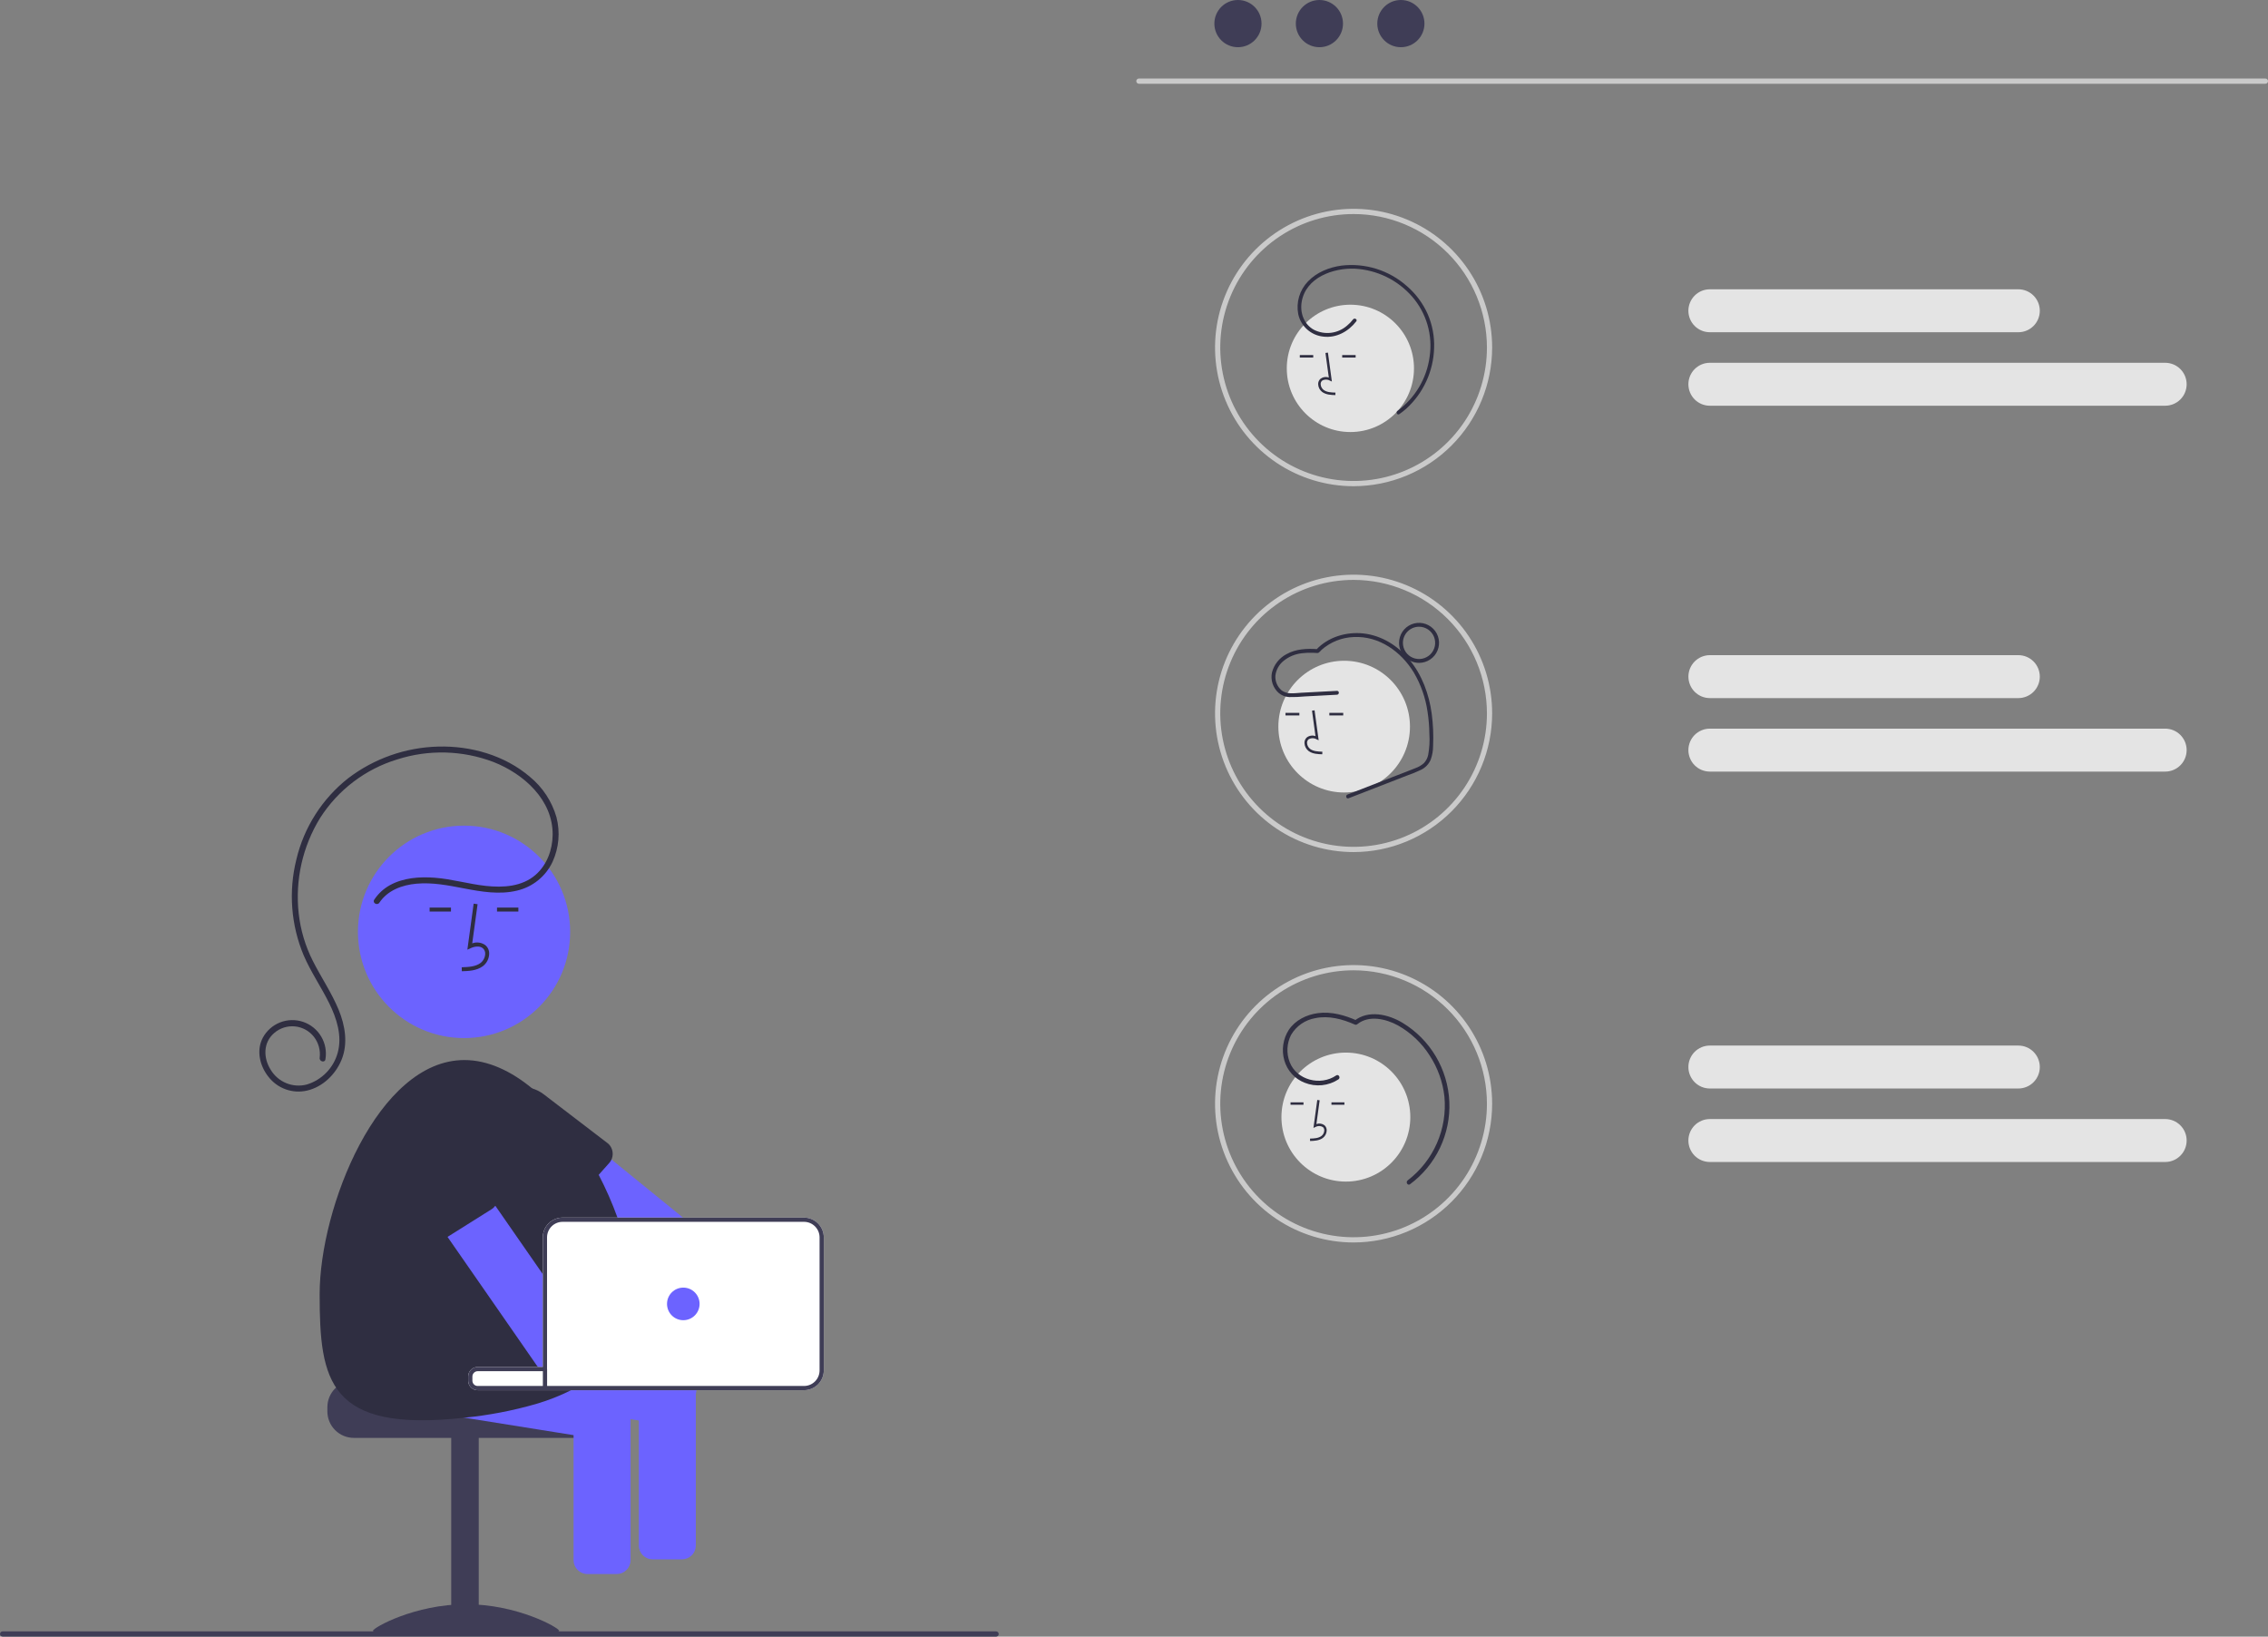<svg width="560" height="404" viewBox="0 0 560 404" fill="none" xmlns="http://www.w3.org/2000/svg">
<rect x="0" y="0" width="560" height="404" fill="#808080" stroke="none"/>
<g clip-path="url(#clip0_286_44414)">
<path d="M80.833 347.36V348.406C80.834 350.14 81.523 351.802 82.748 353.028C83.973 354.254 85.634 354.943 87.366 354.945H142.771C144.504 354.944 146.165 354.255 147.39 353.029C148.616 351.803 149.304 350.14 149.305 348.406V347.36C149.308 345.83 148.771 344.348 147.789 343.176C147.462 342.786 147.092 342.435 146.686 342.129H117.949C117.602 342.129 117.27 341.991 117.025 341.746C116.78 341.501 116.642 341.168 116.642 340.822H87.366C85.634 340.824 83.974 341.514 82.749 342.739C81.524 343.965 80.835 345.627 80.833 347.36Z" fill="#3F3D56"/>
<path d="M111.412 402.808H118.207V354.685H111.412V402.808Z" fill="#3F3D56"/>
<path d="M92.073 402.57C92.073 403.304 102.37 402.854 115.071 402.854C127.773 402.854 138.069 403.304 138.069 402.57C138.069 401.835 127.773 396.008 115.071 396.008C102.37 396.008 92.073 401.835 92.073 402.57Z" fill="#3F3D56"/>
<path d="M91.495 346.257L114.682 349.96L141.621 354.265L150.962 355.756C151.858 355.897 152.775 355.677 153.509 355.144C154.244 354.61 154.738 353.807 154.882 352.91L155.305 350.263L155.697 347.8L156.021 345.77C156.094 345.316 156.075 344.852 155.963 344.406C155.852 343.96 155.651 343.542 155.373 343.176C155.044 342.725 154.608 342.366 154.103 342.129H117.949C117.602 342.129 117.27 341.991 117.025 341.746C116.78 341.501 116.642 341.168 116.642 340.822V339.791C116.642 339.444 116.78 339.112 117.025 338.867C117.27 338.621 117.602 338.484 117.949 338.484H132.155L125.606 337.437L105.472 334.22L93.717 332.343C92.818 332.2 91.899 332.42 91.162 332.955C90.426 333.489 89.931 334.294 89.786 335.193L88.647 342.328C88.508 343.227 88.729 344.144 89.263 344.879C89.796 345.615 90.599 346.11 91.495 346.257Z" fill="#6C63FF"/>
<path d="M141.621 345.263V385.127C141.622 386.035 141.984 386.905 142.625 387.548C143.267 388.19 144.137 388.551 145.045 388.553H152.273C153.181 388.551 154.051 388.19 154.693 387.548C155.335 386.906 155.696 386.035 155.697 385.127V345.263C155.698 344.506 155.446 343.772 154.981 343.176C154.637 342.718 154.179 342.357 153.653 342.129H143.66C143.136 342.359 142.681 342.719 142.337 343.176C141.873 343.772 141.621 344.507 141.621 345.263Z" fill="#6C63FF"/>
<path d="M119.835 277.791C119.872 278.146 119.964 278.494 120.107 278.821C120.325 279.321 120.66 279.761 121.085 280.103L121.101 280.113L141.726 296.857L142.029 297.098L146.299 300.566L147.59 301.612H169.925L168.639 300.566L150.988 286.233L139.159 276.629L129.955 269.16C129.416 268.721 128.756 268.458 128.063 268.407C128.06 268.404 128.056 268.402 128.052 268.401C127.847 268.387 127.64 268.39 127.435 268.412C127.129 268.443 126.828 268.517 126.542 268.632C126.346 268.702 126.16 268.797 125.988 268.914C125.663 269.112 125.374 269.365 125.136 269.662L120.651 275.191L120.583 275.28C120.299 275.628 120.086 276.029 119.958 276.46C119.83 276.891 119.788 277.343 119.835 277.791Z" fill="#6C63FF"/>
<path d="M121.1 280.113C121.489 281.086 122.054 281.978 122.768 282.744L136.499 297.505C136.831 297.811 137.219 298.047 137.643 298.201C138.066 298.356 138.516 298.425 138.966 298.405C139.416 298.385 139.858 298.276 140.266 298.085C140.674 297.894 141.04 297.624 141.344 297.291L141.726 296.857L141.893 296.669L147.825 290.01L150.376 287.143C150.546 286.967 150.693 286.77 150.815 286.557C150.878 286.453 150.935 286.343 150.988 286.233C151.201 285.744 151.3 285.213 151.275 284.68C151.258 284.226 151.149 283.781 150.956 283.37C150.763 282.959 150.489 282.592 150.151 282.289L134.23 270.112C132.473 268.764 130.262 268.152 128.063 268.407C128.06 268.404 128.056 268.402 128.052 268.401C127.564 268.463 127.081 268.564 126.609 268.705C126.4 268.762 126.197 268.835 125.987 268.914C124.638 269.422 123.441 270.269 122.512 271.372C121.501 272.561 120.835 274.005 120.586 275.545C120.337 277.086 120.515 278.666 121.1 280.113Z" fill="#2F2E41"/>
<path d="M114.581 256.25C129.05 256.25 140.779 244.512 140.779 230.032C140.779 215.552 129.05 203.814 114.581 203.814C100.112 203.814 88.382 215.552 88.382 230.032C88.382 244.512 100.112 256.25 114.581 256.25Z" fill="#6C63FF"/>
<path d="M107.605 342.642L117.321 344.19L117.541 344.227L132.312 346.586L141.621 348.077L155.305 350.263L155.697 350.326L157.73 350.65L167.071 352.141C167.968 352.283 168.884 352.063 169.619 351.529C170.354 350.996 170.847 350.193 170.991 349.296L171.806 344.19L172.131 342.161C172.131 342.15 172.136 342.14 172.136 342.129H117.949C117.602 342.129 117.27 341.991 117.025 341.746C116.78 341.501 116.642 341.168 116.642 340.822V339.791C116.642 339.444 116.78 339.112 117.025 338.867C117.27 338.621 117.602 338.484 117.949 338.484H135.072V332.766L134.026 332.599L128.862 331.772L109.821 328.733C108.923 328.591 108.006 328.81 107.27 329.344C106.534 329.877 106.04 330.681 105.895 331.579L105.472 334.22L104.756 338.719C104.616 339.617 104.837 340.534 105.371 341.269C105.904 342.005 106.708 342.498 107.605 342.642Z" fill="#6C63FF"/>
<path d="M78.925 319.48C78.925 340.853 81.094 353.637 114.546 349.976C114.593 349.97 114.635 349.965 114.682 349.96C120.648 349.37 126.549 348.241 132.312 346.586C135.307 345.711 138.218 344.569 141.01 343.176C141.668 342.841 142.301 342.49 142.923 342.129H117.949C117.602 342.129 117.27 341.991 117.025 341.746C116.78 341.501 116.642 341.168 116.642 340.822V339.791C116.642 339.444 116.78 339.112 117.025 338.867C117.27 338.621 117.602 338.484 117.949 338.484H135.072V305.446C135.073 304.429 135.477 303.455 136.195 302.736C136.914 302.018 137.887 301.613 138.903 301.612H152.833C152.712 301.266 152.592 300.916 152.462 300.566C151.155 296.947 149.606 293.42 147.825 290.01C145.386 285.274 142.483 280.792 139.159 276.629C136.845 273.729 134.246 271.067 131.403 268.684C126.16 264.353 120.452 261.674 114.661 261.674C93.304 261.674 78.925 298.107 78.925 319.48Z" fill="#2F2E41"/>
<path d="M114.03 239.749L114.003 238.769C115.824 238.719 117.43 238.604 118.637 237.722C118.979 237.458 119.26 237.123 119.461 236.74C119.662 236.357 119.778 235.936 119.802 235.504C119.823 235.24 119.784 234.975 119.686 234.729C119.588 234.483 119.435 234.263 119.238 234.086C118.437 233.409 117.148 233.628 116.209 234.059L115.399 234.431L116.952 223.07L117.922 223.203L116.601 232.867C117.142 232.666 117.724 232.604 118.295 232.686C118.866 232.768 119.408 232.992 119.87 233.338C120.181 233.609 120.425 233.949 120.583 234.331C120.741 234.713 120.809 235.126 120.781 235.538C120.752 236.119 120.597 236.686 120.326 237.199C120.056 237.713 119.676 238.162 119.214 238.513C117.664 239.647 115.649 239.704 114.03 239.749Z" fill="#2F2E41"/>
<path d="M127.992 224.037H122.719V225.016H127.992V224.037Z" fill="#2F2E41"/>
<path d="M111.348 224.037H106.076V225.016H111.348V224.037Z" fill="#2F2E41"/>
<path d="M93.672 222.828C95.71 219.759 99.295 218.458 102.83 218.141C106.81 217.785 110.655 218.553 114.54 219.299C118.816 220.12 123.341 220.889 127.649 219.85C129.555 219.409 131.336 218.541 132.858 217.31C134.38 216.08 135.603 214.52 136.434 212.748C138.012 209.291 138.352 205.396 137.397 201.717C136.271 197.811 133.986 194.339 130.843 191.762C124.643 186.456 116.252 184.071 108.181 184.295C100.141 184.503 92.37 187.237 85.97 192.111C79.559 197.161 75.047 204.236 73.172 212.182C71.21 220.063 71.849 228.367 74.993 235.855C76.759 239.955 79.313 243.651 81.284 247.648C83.119 251.369 84.532 255.696 83.391 259.846C82.888 261.698 81.924 263.391 80.588 264.767C79.253 266.143 77.589 267.157 75.754 267.713C74.074 268.154 72.296 268.037 70.688 267.38C69.08 266.723 67.729 265.561 66.837 264.07C64.991 261.157 64.947 257.341 67.719 254.989C68.418 254.386 69.231 253.932 70.111 253.654C70.991 253.376 71.918 253.28 72.836 253.371C73.754 253.463 74.644 253.741 75.452 254.187C76.259 254.634 76.967 255.24 77.533 255.969C78.658 257.431 79.161 259.277 78.934 261.108C78.798 262.033 80.213 262.432 80.35 261.498C80.681 259.562 80.314 257.572 79.315 255.881C78.316 254.191 76.75 252.91 74.896 252.267C73.041 251.625 71.019 251.662 69.189 252.372C67.359 253.082 65.841 254.419 64.905 256.145C63.233 259.29 64.135 263.084 66.257 265.772C67.352 267.204 68.835 268.29 70.531 268.9C72.226 269.51 74.061 269.618 75.816 269.212C79.678 268.319 82.838 265.247 84.324 261.638C85.978 257.619 85.22 253.134 83.608 249.234C81.864 245.019 79.276 241.238 77.229 237.176C75.375 233.504 74.196 229.53 73.747 225.442C72.847 217.232 74.71 208.956 79.038 201.924C83.45 195.001 90.184 189.879 98.03 187.479C105.82 184.974 114.229 185.197 121.876 188.11C129.338 191.052 136.543 197.464 136.456 206.076C136.419 209.755 135.055 213.507 132.239 215.96C128.874 218.893 124.189 219.143 119.959 218.686C115.702 218.225 111.568 216.981 107.293 216.664C103.574 216.388 99.563 216.675 96.243 218.523C94.696 219.386 93.38 220.608 92.404 222.087C91.88 222.877 93.151 223.613 93.672 222.828Z" fill="#2F2E41"/>
<path d="M97.841 286.997C97.883 287.092 97.93 287.184 97.982 287.274C98.034 287.368 98.092 287.459 98.154 287.546L109.612 304.049L110.5 305.331L119.846 318.784L128.862 331.772L132.511 337.035C132.609 337.178 132.719 337.313 132.84 337.437C133.404 338.031 134.163 338.403 134.978 338.484H135.072V316.038L134.026 314.532L122.303 297.647L109.711 279.512C109.193 278.766 108.399 278.256 107.506 278.094C106.612 277.932 105.691 278.132 104.944 278.648L101.081 281.332L99.006 282.776C98.35 283.232 97.874 283.905 97.662 284.676C97.449 285.447 97.512 286.268 97.841 286.997Z" fill="#6C63FF"/>
<path d="M96.048 286.594L96.565 287.635L96.571 287.64L96.712 287.917L105.111 304.604C105.585 305.38 106.346 305.936 107.229 306.152C108.111 306.368 109.043 306.225 109.821 305.754L110.364 305.414L110.5 305.331L121.33 298.531C121.717 298.296 122.053 297.988 122.32 297.623C122.587 297.258 122.779 296.844 122.885 296.404C122.991 295.964 123.008 295.508 122.937 295.062C122.866 294.615 122.707 294.187 122.47 293.802L110.574 277.66C109.407 276.078 107.733 274.946 105.831 274.455C103.929 273.963 101.916 274.142 100.13 274.961C99.727 275.143 99.339 275.356 98.97 275.599C97.221 276.755 95.958 278.513 95.419 280.54C94.88 282.567 95.104 284.721 96.048 286.594Z" fill="#2F2E41"/>
<path d="M157.73 342.129V381.512C157.732 382.42 158.093 383.291 158.735 383.933C159.376 384.576 160.246 384.937 161.154 384.938H168.383C169.29 384.937 170.16 384.575 170.802 383.933C171.444 383.291 171.805 382.42 171.806 381.512V342.129H157.73Z" fill="#6C63FF"/>
<path d="M115.596 339.791V340.822C115.597 341.366 115.786 341.894 116.131 342.315C116.476 342.737 116.955 343.026 117.489 343.134C117.562 343.144 117.635 343.16 117.708 343.165C117.786 343.17 117.865 343.176 117.949 343.176H198.526C199.82 343.175 201.061 342.661 201.976 341.746C202.891 340.831 203.406 339.59 203.408 338.295V305.446C203.406 304.151 202.891 302.91 201.976 301.995C201.061 301.08 199.82 300.566 198.526 300.566H138.903C137.61 300.567 136.37 301.082 135.456 301.996C134.542 302.911 134.028 304.152 134.026 305.446V337.437H117.949C117.325 337.437 116.726 337.685 116.285 338.127C115.844 338.568 115.596 339.167 115.596 339.791Z" fill="white"/>
<path d="M115.596 339.791V340.822C115.597 341.366 115.786 341.894 116.131 342.315C116.476 342.737 116.955 343.026 117.489 343.134C117.562 343.144 117.635 343.16 117.708 343.165C117.786 343.17 117.865 343.176 117.949 343.176H198.526C199.82 343.175 201.061 342.661 201.976 341.746C202.891 340.831 203.406 339.59 203.408 338.295V305.446C203.406 304.151 202.891 302.91 201.976 301.995C201.061 301.08 199.82 300.566 198.526 300.566H138.903C137.61 300.567 136.37 301.082 135.456 301.996C134.542 302.911 134.028 304.152 134.026 305.446V337.437H117.949C117.325 337.437 116.726 337.685 116.285 338.127C115.844 338.568 115.596 339.167 115.596 339.791ZM116.642 340.822V339.791C116.642 339.444 116.78 339.112 117.025 338.867C117.27 338.622 117.602 338.484 117.949 338.484H135.072V305.446C135.073 304.429 135.477 303.455 136.195 302.736C136.914 302.018 137.887 301.613 138.903 301.612H198.526C199.543 301.612 200.518 302.016 201.237 302.735C201.956 303.454 202.361 304.429 202.363 305.446V338.295C202.361 339.312 201.956 340.287 201.237 341.006C200.518 341.725 199.543 342.129 198.526 342.129H117.949C117.602 342.129 117.27 341.991 117.025 341.746C116.78 341.501 116.642 341.168 116.642 340.822Z" fill="#3F3D56"/>
<path d="M168.717 325.894C170.937 325.894 172.736 324.093 172.736 321.871C172.736 319.649 170.937 317.849 168.717 317.849C166.497 317.849 164.697 319.649 164.697 321.871C164.697 324.093 166.497 325.894 168.717 325.894Z" fill="#6C63FF"/>
<path d="M135.088 337.992H134.042V342.7H135.088V337.992Z" fill="#3F3D56"/>
<path d="M559.356 20.675H281.211C281.04 20.675 280.876 20.607 280.755 20.486C280.634 20.365 280.567 20.201 280.567 20.03C280.567 19.859 280.634 19.695 280.755 19.575C280.876 19.454 281.04 19.386 281.211 19.386H559.356C559.527 19.386 559.691 19.454 559.812 19.575C559.932 19.695 560 19.859 560 20.03C560 20.201 559.932 20.365 559.812 20.486C559.691 20.607 559.527 20.675 559.356 20.675Z" fill="#CACACA"/>
<path d="M305.666 11.654C308.882 11.654 311.489 9.045 311.489 5.827C311.489 2.609 308.882 0 305.666 0C302.451 0 299.844 2.609 299.844 5.827C299.844 9.045 302.451 11.654 305.666 11.654Z" fill="#3F3D56"/>
<path d="M325.781 11.654C328.996 11.654 331.603 9.045 331.603 5.827C331.603 2.609 328.996 0 325.781 0C322.565 0 319.958 2.609 319.958 5.827C319.958 9.045 322.565 11.654 325.781 11.654Z" fill="#3F3D56"/>
<path d="M345.895 11.654C349.111 11.654 351.718 9.045 351.718 5.827C351.718 2.609 349.111 0 345.895 0C342.679 0 340.073 2.609 340.073 5.827C340.073 9.045 342.679 11.654 345.895 11.654Z" fill="#3F3D56"/>
<path d="M334.221 120.02C327.455 120.02 320.841 118.012 315.215 114.25C309.589 110.488 305.204 105.141 302.614 98.885C300.025 92.63 299.348 85.746 300.668 79.105C301.988 72.463 305.246 66.363 310.03 61.575C314.815 56.787 320.911 53.526 327.547 52.205C334.183 50.884 341.062 51.562 347.313 54.153C353.564 56.744 358.907 61.133 362.667 66.763C366.426 72.393 368.432 79.012 368.432 85.784C368.422 94.86 364.814 103.563 358.401 109.981C351.987 116.4 343.292 120.01 334.221 120.02ZM334.221 52.836C327.71 52.836 321.344 54.768 315.93 58.388C310.516 62.009 306.296 67.154 303.804 73.175C301.312 79.195 300.66 85.82 301.931 92.211C303.201 98.603 306.337 104.473 310.941 109.081C315.545 113.689 321.412 116.827 327.798 118.098C334.185 119.37 340.805 118.717 346.821 116.224C352.836 113.73 357.978 109.507 361.596 104.088C365.214 98.67 367.145 92.3 367.144 85.784C367.135 77.048 363.663 68.674 357.491 62.497C351.318 56.32 342.95 52.846 334.221 52.836Z" fill="#CACACA"/>
<path d="M332.315 291.677C341.102 291.677 348.225 284.549 348.225 275.756C348.225 266.963 341.102 259.835 332.315 259.835C323.529 259.835 316.406 266.963 316.406 275.756C316.406 284.549 323.529 291.677 332.315 291.677Z" fill="#E4E4E4"/>
<path d="M323.478 281.657L323.461 281.062C324.567 281.031 325.543 280.962 326.275 280.426C326.483 280.265 326.654 280.062 326.776 279.83C326.898 279.597 326.969 279.341 326.983 279.079C326.996 278.919 326.972 278.758 326.912 278.608C326.853 278.459 326.76 278.325 326.64 278.218C326.364 278.05 326.047 277.96 325.723 277.957C325.399 277.954 325.081 278.038 324.801 278.201L324.309 278.427L325.252 271.528L325.841 271.609L325.039 277.478C325.367 277.356 325.721 277.318 326.068 277.368C326.415 277.418 326.743 277.554 327.024 277.763C327.213 277.928 327.361 278.135 327.457 278.367C327.553 278.599 327.594 278.849 327.577 279.1C327.56 279.452 327.466 279.796 327.301 280.108C327.137 280.421 326.907 280.693 326.626 280.906C325.684 281.595 324.461 281.629 323.478 281.657Z" fill="#2F2E41"/>
<path d="M331.956 272.115H328.754V272.71H331.956V272.115Z" fill="#2F2E41"/>
<path d="M321.849 272.115H318.647V272.71H321.849V272.115Z" fill="#2F2E41"/>
<path d="M329.921 265.474C326.083 268.11 320.187 266.657 318.448 262.203C318.023 261.119 317.834 259.958 317.892 258.795C317.951 257.632 318.255 256.496 318.786 255.46C319.422 254.375 320.288 253.443 321.323 252.73C322.357 252.016 323.536 251.538 324.775 251.33C328.067 250.647 331.47 251.563 334.478 252.895C334.587 252.952 334.71 252.973 334.831 252.958C334.953 252.942 335.066 252.89 335.157 252.807C338.031 250.514 342.206 251.51 345.152 253.113C348.339 254.903 351.034 257.455 352.997 260.54C355 263.598 356.251 267.088 356.649 270.722C357.013 274.651 356.372 278.607 354.786 282.219C353.2 285.83 350.722 288.979 347.584 291.367C347.014 291.794 347.572 292.768 348.15 292.335C351.318 289.993 353.861 286.905 355.554 283.346C357.247 279.787 358.039 275.865 357.858 271.927C357.678 267.989 356.531 264.156 354.52 260.767C352.508 257.377 349.694 254.536 346.325 252.493C342.791 250.365 337.865 249.222 334.365 252.015L335.044 251.927C332.034 250.595 328.737 249.655 325.421 250.092C322.604 250.463 319.837 251.815 318.222 254.222C317.512 255.327 317.047 256.571 316.857 257.87C316.666 259.17 316.756 260.495 317.119 261.757C317.473 263.005 318.112 264.153 318.985 265.111C319.858 266.07 320.942 266.812 322.15 267.279C323.505 267.82 324.97 268.027 326.421 267.881C327.872 267.735 329.266 267.242 330.486 266.442C331.077 266.036 330.517 265.064 329.921 265.474Z" fill="#2F2E41"/>
<path d="M333.428 106.649C342.101 106.649 349.132 99.613 349.132 90.933C349.132 82.254 342.101 75.217 333.428 75.217C324.755 75.217 317.724 82.254 317.724 90.933C317.724 99.613 324.755 106.649 333.428 106.649Z" fill="#E4E4E4"/>
<path d="M329.721 97.53C328.703 97.502 327.436 97.467 326.46 96.753C326.17 96.532 325.931 96.25 325.761 95.927C325.591 95.603 325.493 95.247 325.475 94.882C325.457 94.623 325.5 94.363 325.599 94.122C325.699 93.882 325.852 93.668 326.048 93.497C326.339 93.28 326.679 93.139 327.038 93.088C327.398 93.036 327.764 93.075 328.104 93.201L327.273 87.123L327.883 87.039L328.86 94.185L328.351 93.951C328.061 93.782 327.731 93.695 327.396 93.698C327.061 93.701 326.732 93.794 326.445 93.968C326.322 94.079 326.225 94.218 326.164 94.373C326.102 94.527 326.077 94.694 326.091 94.86C326.105 95.132 326.179 95.397 326.305 95.638C326.432 95.879 326.609 96.089 326.824 96.255C327.583 96.811 328.593 96.882 329.739 96.914L329.721 97.53Z" fill="#2F2E41"/>
<path d="M324.256 87.647H320.939V88.263H324.256V87.647Z" fill="#2F2E41"/>
<path d="M334.725 87.647H331.408V88.263H334.725V87.647Z" fill="#2F2E41"/>
<path d="M334.885 79.316C332.977 81.813 329.948 83.488 326.747 83.091C325.261 82.939 323.862 82.32 322.75 81.323C321.637 80.327 320.868 79.004 320.552 77.543C320.277 76.104 320.351 74.619 320.769 73.215C321.187 71.81 321.936 70.526 322.953 69.472C325.111 67.201 328.199 65.979 331.256 65.56C334.146 65.22 337.076 65.494 339.853 66.365C342.63 67.237 345.192 68.684 347.371 70.615C349.569 72.507 351.324 74.862 352.511 77.51C353.654 80.138 354.198 82.989 354.104 85.854C354.028 88.704 353.376 91.508 352.186 94.098C350.996 96.688 349.294 99.01 347.181 100.923C346.65 101.388 346.094 101.824 345.516 102.228C345.028 102.571 344.566 101.769 345.05 101.43C347.202 99.857 349.015 97.865 350.379 95.574C351.743 93.283 352.631 90.74 352.989 88.097C353.391 85.448 353.212 82.744 352.465 80.172C351.717 77.6 350.42 75.221 348.662 73.201C346.887 71.175 344.727 69.525 342.308 68.344C339.888 67.164 337.258 66.478 334.571 66.327C329.167 66.091 322.414 68.505 321.403 74.525C320.95 77.223 321.957 80.059 324.428 81.41C325.736 82.069 327.21 82.324 328.663 82.143C330.117 81.962 331.483 81.353 332.59 80.393C333.147 79.938 333.649 79.42 334.087 78.849C334.444 78.383 335.246 78.843 334.885 79.316Z" fill="#2F2E41"/>
<path d="M334.221 210.334C327.455 210.334 320.841 208.326 315.215 204.564C309.589 200.802 305.204 195.455 302.614 189.199C300.025 182.943 299.348 176.06 300.668 169.418C301.988 162.777 305.246 156.677 310.03 151.889C314.815 147.1 320.911 143.84 327.547 142.519C334.183 141.198 341.062 141.876 347.313 144.467C353.564 147.058 358.907 151.446 362.667 157.076C366.426 162.707 368.432 169.326 368.432 176.097C368.422 185.174 364.814 193.876 358.401 200.295C351.987 206.713 343.292 210.324 334.221 210.334ZM334.221 143.149C327.71 143.149 321.344 145.082 315.93 148.702C310.516 152.322 306.296 157.468 303.804 163.489C301.312 169.509 300.66 176.134 301.931 182.525C303.201 188.916 306.337 194.787 310.941 199.395C315.545 204.003 321.412 207.141 327.798 208.412C334.185 209.683 340.805 209.031 346.821 206.537C352.836 204.043 357.978 199.82 361.596 194.402C365.214 188.984 367.145 182.614 367.144 176.097C367.135 167.362 363.663 158.987 357.491 152.811C351.318 146.634 342.95 143.159 334.221 143.149Z" fill="#CACACA"/>
<path d="M334.221 306.705C327.455 306.705 320.841 304.697 315.215 300.935C309.589 297.173 305.204 291.826 302.614 285.57C300.025 279.314 299.348 272.43 300.668 265.789C301.988 259.148 305.246 253.048 310.03 248.259C314.815 243.471 320.911 240.211 327.547 238.89C334.183 237.569 341.062 238.247 347.313 240.838C353.565 243.429 358.908 247.817 362.667 253.448C366.426 259.078 368.432 265.697 368.432 272.469C368.422 281.545 364.814 290.248 358.401 296.666C351.987 303.084 343.292 306.695 334.221 306.705ZM334.221 239.52C327.71 239.52 321.344 241.453 315.93 245.073C310.516 248.693 306.296 253.839 303.804 259.86C301.312 265.88 300.66 272.505 301.931 278.896C303.201 285.287 306.337 291.158 310.941 295.766C315.545 300.374 321.412 303.512 327.798 304.783C334.185 306.055 340.804 305.402 346.82 302.908C352.836 300.415 357.978 296.192 361.596 290.773C365.214 285.355 367.144 278.985 367.145 272.469C367.135 263.733 363.663 255.359 357.491 249.182C351.319 243.005 342.95 239.53 334.221 239.52Z" fill="#CACACA"/>
<path d="M331.893 195.628C340.866 195.628 348.14 188.349 348.14 179.369C348.14 170.389 340.866 163.11 331.893 163.11C322.92 163.11 315.646 170.389 315.646 179.369C315.646 188.349 322.92 195.628 331.893 195.628Z" fill="#E4E4E4"/>
<path d="M326.486 186.194C325.433 186.165 324.122 186.129 323.112 185.39C322.812 185.162 322.565 184.87 322.389 184.535C322.212 184.201 322.112 183.832 322.093 183.454C322.075 183.186 322.119 182.917 322.221 182.669C322.324 182.42 322.483 182.199 322.686 182.022C322.986 181.797 323.339 181.651 323.71 181.598C324.082 181.544 324.461 181.585 324.813 181.715L323.953 175.427L324.584 175.34L325.595 182.733L325.068 182.491C324.768 182.317 324.427 182.226 324.08 182.229C323.733 182.232 323.393 182.329 323.097 182.509C322.969 182.624 322.869 182.767 322.805 182.927C322.742 183.088 322.716 183.26 322.73 183.432C322.745 183.713 322.821 183.987 322.952 184.236C323.083 184.486 323.266 184.703 323.488 184.875C324.274 185.45 325.319 185.524 326.504 185.557L326.486 186.194Z" fill="#2F2E41"/>
<path d="M320.831 175.969H317.4V176.607H320.831V175.969Z" fill="#2F2E41"/>
<path d="M331.663 175.969H328.231V176.607H331.663V175.969Z" fill="#2F2E41"/>
<path d="M332.711 196.136L343.948 191.77C345.786 191.057 347.634 190.365 349.462 189.626C350.245 189.353 350.966 188.928 351.584 188.375C352.122 187.805 352.488 187.095 352.642 186.326C352.948 184.633 353.046 182.909 352.933 181.192C352.912 179.352 352.76 177.515 352.48 175.696C351.99 172.277 350.837 168.987 349.088 166.01C345.936 160.835 340.506 156.942 334.26 157.253C331.326 157.355 328.517 158.472 326.312 160.414C326.088 160.682 325.837 160.925 325.562 161.141C325.371 161.213 325.163 161.227 324.965 161.181C324.702 161.164 324.44 161.152 324.177 161.143C323.266 161.104 322.354 161.143 321.449 161.257C319.8 161.435 318.237 162.085 316.947 163.128C316.383 163.577 315.913 164.133 315.563 164.764C315.214 165.396 314.992 166.09 314.91 166.807C314.867 167.472 314.977 168.139 315.232 168.755C315.487 169.372 315.879 169.921 316.38 170.362C317.721 171.492 319.634 171.095 321.242 171.01L327.134 170.697L330.119 170.539C330.733 170.506 330.731 171.463 330.119 171.495L322.185 171.916C320.9 172.04 319.61 172.093 318.32 172.073C317.339 172.028 316.403 171.652 315.665 171.004C314.991 170.384 314.489 169.601 314.208 168.729C313.926 167.857 313.876 166.927 314.06 166.03C314.305 165.066 314.749 164.164 315.364 163.382C315.979 162.6 316.751 161.957 317.63 161.492C319.952 160.182 322.724 160.056 325.321 160.25L324.983 160.39C327.921 157.235 332.421 155.902 336.646 156.368C341.107 156.861 345.074 159.351 347.925 162.757C351.103 166.553 352.835 171.288 353.508 176.156C353.858 178.784 353.974 181.439 353.853 184.088C353.858 185.256 353.658 186.416 353.263 187.515C352.811 188.585 351.996 189.46 350.961 189.985C349.774 190.558 348.554 191.06 347.308 191.487L343.167 193.095L335.035 196.254L332.965 197.058C332.391 197.281 332.143 196.356 332.711 196.136Z" fill="#2F2E41"/>
<path d="M345.442 158.692C345.442 157.715 345.732 156.76 346.275 155.947C346.817 155.134 347.588 154.501 348.491 154.127C349.393 153.753 350.386 153.655 351.344 153.846C352.301 154.036 353.181 154.507 353.872 155.198C354.562 155.889 355.033 156.77 355.223 157.728C355.414 158.687 355.316 159.68 354.942 160.583C354.568 161.486 353.935 162.258 353.123 162.801C352.311 163.344 351.357 163.634 350.38 163.634C349.071 163.632 347.816 163.111 346.89 162.185C345.965 161.258 345.444 160.002 345.442 158.692ZM346.398 158.692C346.398 159.481 346.632 160.251 347.069 160.906C347.507 161.562 348.129 162.072 348.856 162.374C349.584 162.676 350.385 162.755 351.157 162.601C351.929 162.447 352.639 162.068 353.196 161.51C353.753 160.953 354.132 160.243 354.286 159.47C354.439 158.697 354.361 157.895 354.059 157.167C353.758 156.439 353.247 155.817 352.593 155.379C351.938 154.941 351.168 154.707 350.38 154.707C349.324 154.708 348.312 155.129 347.566 155.876C346.819 156.623 346.399 157.636 346.398 158.692Z" fill="#2F2E41"/>
<path d="M534.616 100.154H422.182C420.777 100.154 419.43 99.596 418.437 98.602C417.444 97.608 416.886 96.26 416.886 94.854C416.886 93.449 417.444 92.101 418.437 91.107C419.43 90.113 420.777 89.555 422.182 89.555H534.616C535.312 89.555 536.001 89.692 536.643 89.958C537.286 90.224 537.869 90.615 538.361 91.107C538.853 91.599 539.243 92.183 539.509 92.826C539.775 93.469 539.912 94.158 539.912 94.854C539.912 95.55 539.775 96.24 539.509 96.883C539.243 97.526 538.853 98.11 538.361 98.602C537.869 99.094 537.286 99.484 536.643 99.751C536.001 100.017 535.312 100.154 534.616 100.154Z" fill="#E4E4E4"/>
<path d="M498.36 82.013H422.182C420.777 82.013 419.43 81.454 418.437 80.46C417.444 79.466 416.886 78.118 416.886 76.713C416.886 75.307 417.444 73.959 418.437 72.965C419.43 71.971 420.777 71.413 422.182 71.413H498.36C499.056 71.413 499.744 71.55 500.387 71.817C501.029 72.083 501.613 72.473 502.105 72.965C502.597 73.457 502.987 74.042 503.253 74.685C503.519 75.328 503.656 76.017 503.656 76.713C503.656 77.409 503.519 78.098 503.253 78.741C502.987 79.384 502.597 79.968 502.105 80.46C501.613 80.953 501.029 81.343 500.387 81.609C499.744 81.876 499.056 82.013 498.36 82.013Z" fill="#E4E4E4"/>
<path d="M534.616 190.468H422.182C420.777 190.468 419.43 189.909 418.437 188.916C417.444 187.922 416.886 186.574 416.886 185.168C416.886 183.762 417.444 182.414 418.437 181.42C419.43 180.427 420.777 179.868 422.182 179.868H534.616C536.021 179.868 537.368 180.427 538.361 181.42C539.354 182.414 539.912 183.762 539.912 185.168C539.912 186.574 539.354 187.922 538.361 188.916C537.368 189.909 536.021 190.468 534.616 190.468Z" fill="#E4E4E4"/>
<path d="M498.36 172.326H422.182C420.778 172.325 419.433 171.766 418.441 170.772C417.449 169.778 416.892 168.431 416.892 167.026C416.892 165.622 417.449 164.275 418.441 163.281C419.433 162.287 420.778 161.728 422.182 161.727H498.36C499.765 161.727 501.112 162.285 502.105 163.279C503.098 164.273 503.656 165.621 503.656 167.026C503.656 168.432 503.098 169.78 502.105 170.774C501.112 171.768 499.765 172.326 498.36 172.326Z" fill="#E4E4E4"/>
<path d="M534.616 286.839H422.182C420.777 286.839 419.43 286.281 418.437 285.287C417.444 284.293 416.886 282.945 416.886 281.539C416.886 280.134 417.444 278.786 418.437 277.792C419.43 276.798 420.777 276.239 422.182 276.239H534.616C536.021 276.239 537.368 276.798 538.361 277.792C539.354 278.786 539.912 280.134 539.912 281.539C539.912 282.945 539.354 284.293 538.361 285.287C537.368 286.281 536.021 286.839 534.616 286.839Z" fill="#E4E4E4"/>
<path d="M498.36 268.697H422.182C420.777 268.697 419.43 268.139 418.437 267.145C417.444 266.151 416.886 264.803 416.886 263.398C416.886 261.992 417.444 260.644 418.437 259.65C419.43 258.656 420.777 258.098 422.182 258.098H498.36C499.765 258.098 501.112 258.656 502.105 259.65C503.098 260.644 503.656 261.992 503.656 263.398C503.656 264.803 503.098 266.151 502.105 267.145C501.112 268.139 499.765 268.697 498.36 268.697Z" fill="#E4E4E4"/>
<path d="M245.953 404H0.644C0.473 404 0.309 403.932 0.189 403.811C0.068 403.69 0 403.527 0 403.356C0 403.185 0.068 403.021 0.189 402.9C0.309 402.779 0.473 402.711 0.644 402.711H245.953C246.124 402.711 246.287 402.779 246.408 402.9C246.529 403.021 246.597 403.185 246.597 403.356C246.597 403.527 246.529 403.69 246.408 403.811C246.287 403.932 246.124 404 245.953 404Z" fill="#3F3D56"/>
</g>
<defs>
<clipPath id="clip0_286_44414">
<rect width="560" height="404" fill="white"/>
</clipPath>
</defs>
</svg>
